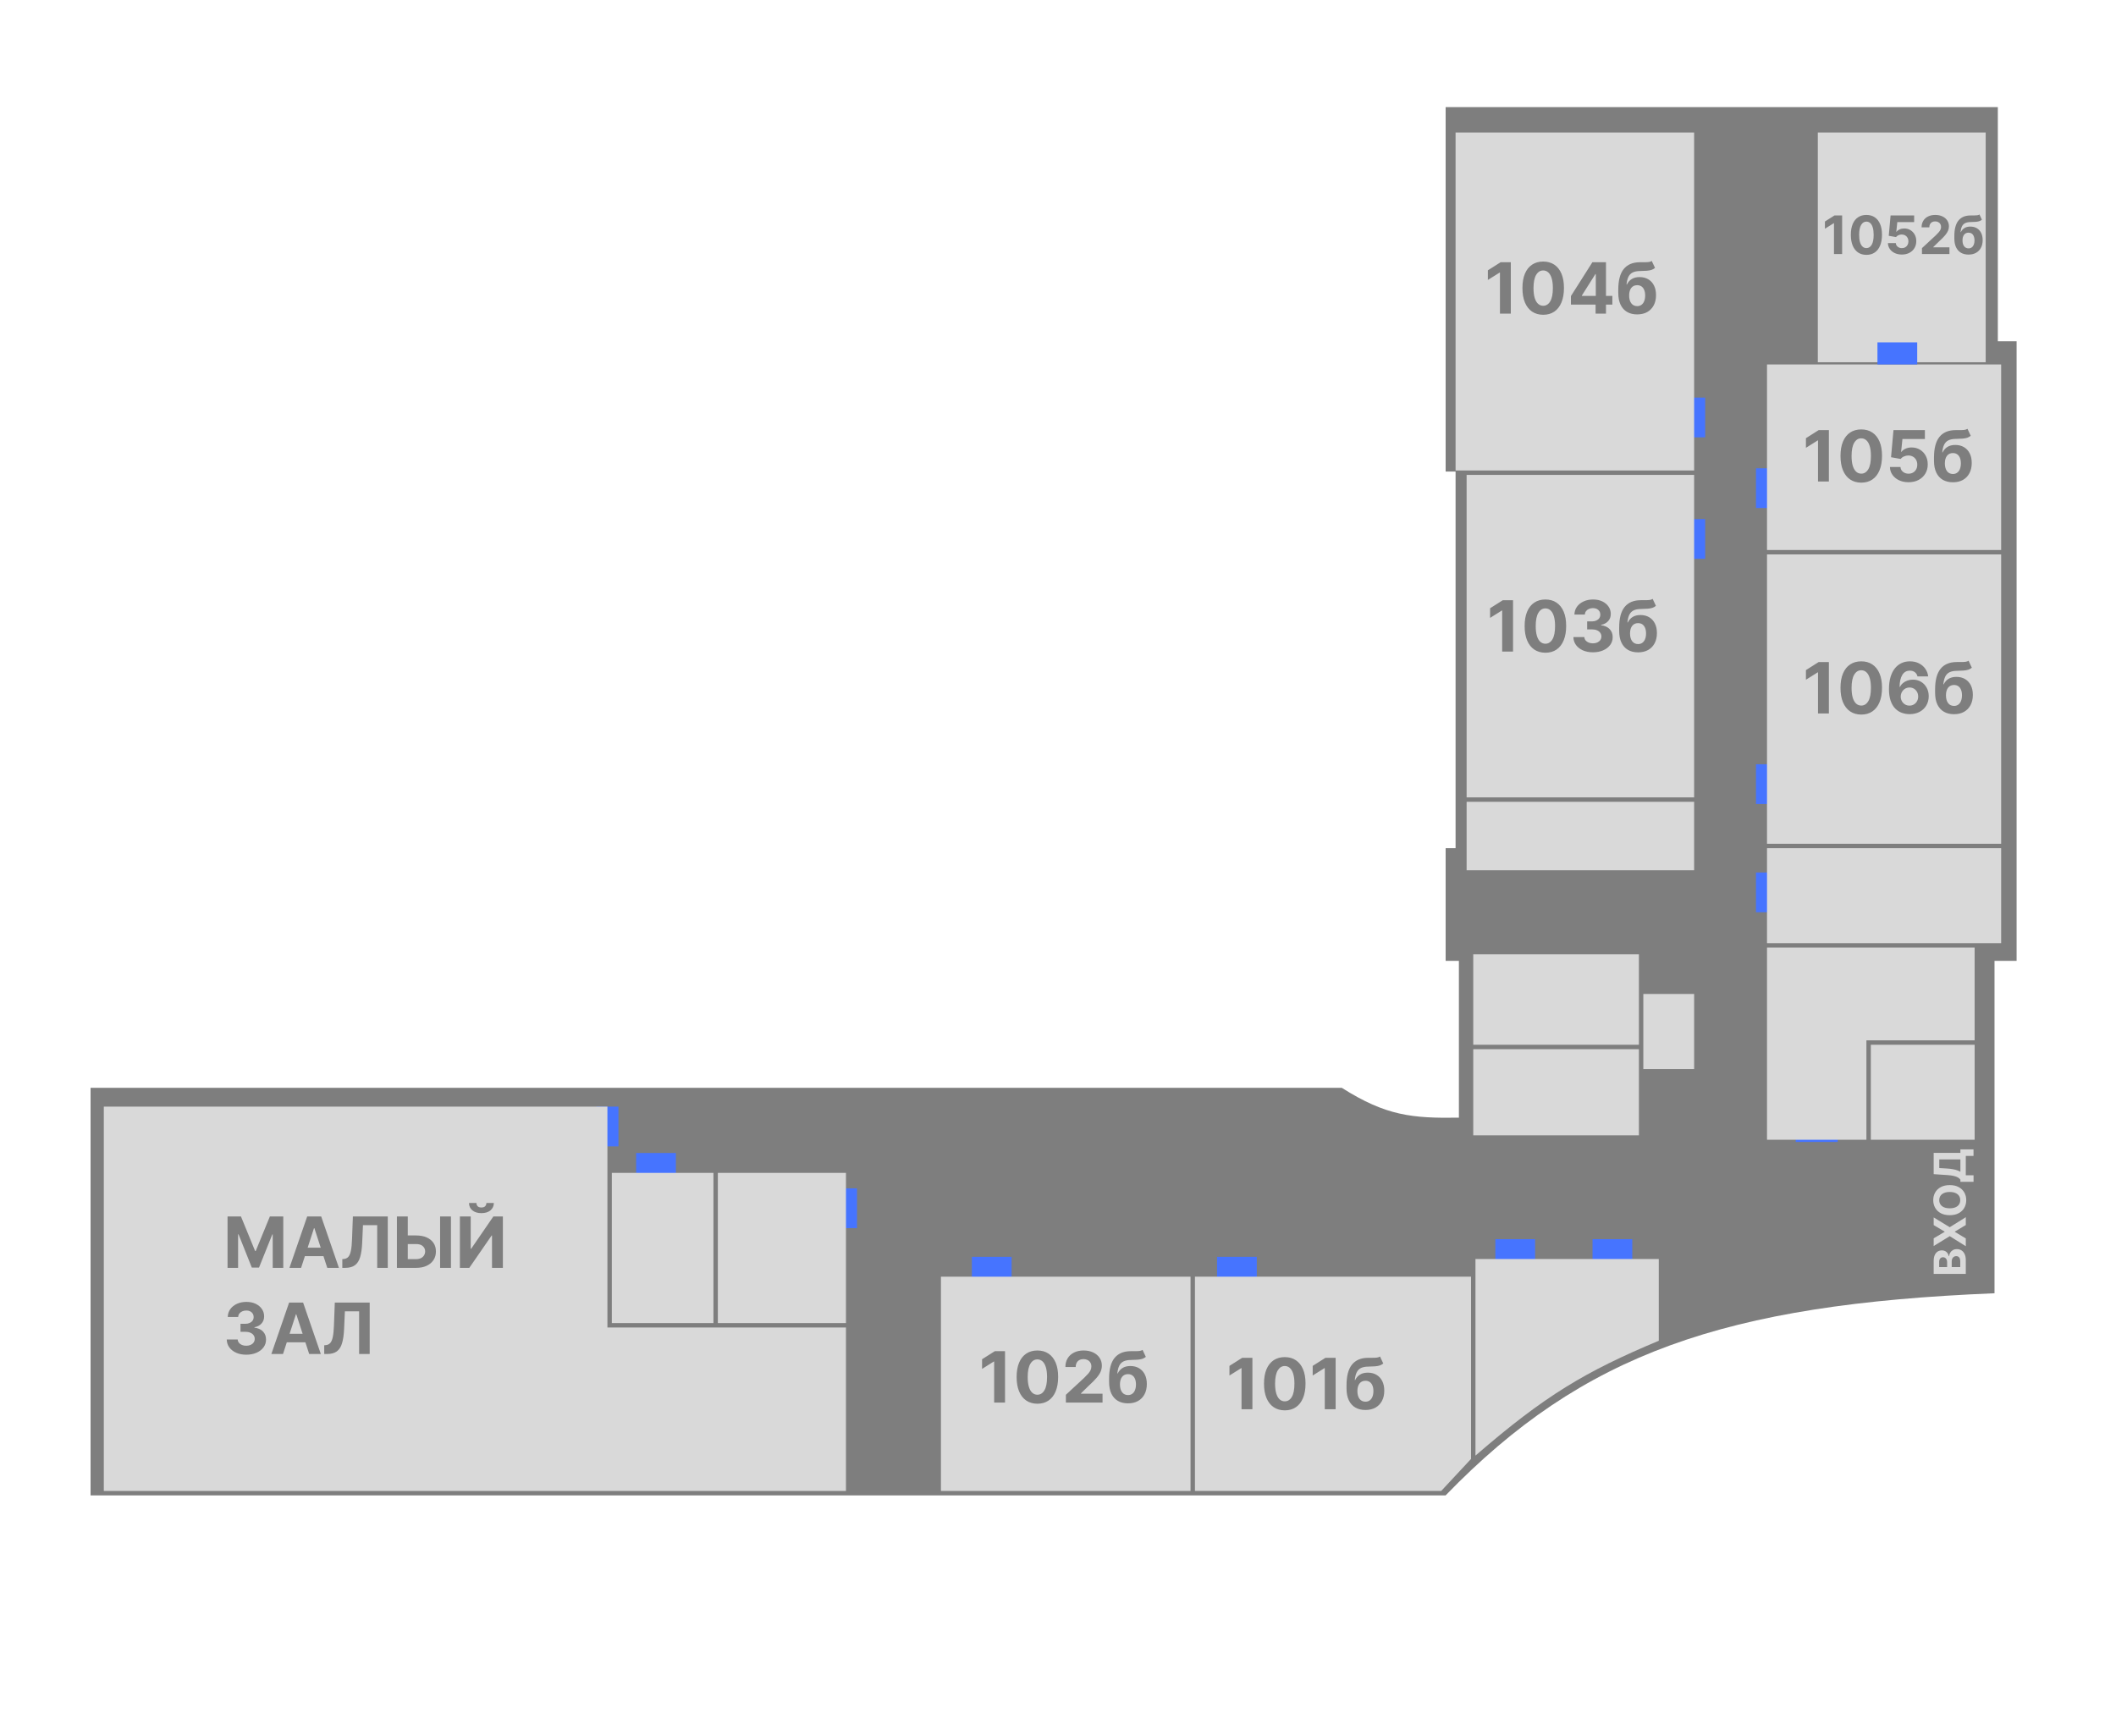 <svg width="958" height="786" viewBox="0 0 958 786" fill="none" xmlns="http://www.w3.org/2000/svg">
<rect width="958" height="786" fill="#1E1E1E"/>
<g id="Frame 1">
<rect width="958" height="786" fill="white"/>
<path id="Rectangle 29" d="M41 492.5H607.5C627.493 505.161 639.269 506.325 660.5 506V435H654.5V384H659V213.5H654.5V48.5H904.5V154.5H913V435H903V585.5C780.663 590.516 716.741 612.793 654.5 677H41V492.5Z" fill="#7E7E7E"/>
<g id="Group 1" filter="url(#filter0_f_8_33)">
<line id="Line 1" x1="275" y1="519" x2="275" y2="501" stroke="#4674FF" stroke-width="10"/>
<line id="Line 2" x1="288" y1="527" x2="306" y2="527" stroke="#4674FF" stroke-width="10"/>
<line id="Line 3" x1="383" y1="556" x2="383" y2="538" stroke="#4674FF" stroke-width="10"/>
<line id="Line 4" x1="440" y1="574" x2="458" y2="574" stroke="#4674FF" stroke-width="10"/>
<line id="Line 5" x1="551" y1="574" x2="569" y2="574" stroke="#4674FF" stroke-width="10"/>
<line id="Line 6" x1="677" y1="566" x2="695" y2="566" stroke="#4674FF" stroke-width="10"/>
<line id="Line 7" x1="721" y1="566" x2="739" y2="566" stroke="#4674FF" stroke-width="10"/>
<line id="Line 8" x1="813" y1="512" x2="832" y2="512" stroke="#4674FF" stroke-width="10"/>
<line id="Line 9" x1="800" y1="413" x2="800" y2="395" stroke="#4674FF" stroke-width="10"/>
<line id="Line 10" x1="800" y1="364" x2="800" y2="346" stroke="#4674FF" stroke-width="10"/>
<line id="Line 11" x1="767" y1="253" x2="767" y2="235" stroke="#4674FF" stroke-width="10"/>
<line id="Line 12" x1="800" y1="230" x2="800" y2="212" stroke="#4674FF" stroke-width="10"/>
<line id="Line 13" x1="767" y1="198" x2="767" y2="180" stroke="#4674FF" stroke-width="10"/>
</g>
<g id="small hall" filter="url(#filter1_d_8_33)">
<path d="M47 497H275V597H383V671H275H47V497Z" fill="#D9D9D9"/>
</g>
<g id="mens locker room b" filter="url(#filter2_d_8_33)">
<rect x="277" y="527" width="46" height="68" fill="#D9D9D9"/>
</g>
<g id="womens lokcer room b" filter="url(#filter3_d_8_33)">
<rect x="325" y="527" width="58" height="68" fill="#D9D9D9"/>
</g>
<g id="102b" filter="url(#filter4_d_8_33)">
<rect x="426" y="574" width="113" height="97" fill="#D9D9D9"/>
</g>
<g id="101b" filter="url(#filter5_d_8_33)">
<path d="M541 574H666V656.5L652.5 671H541V574Z" fill="#D9D9D9"/>
</g>
<g id="checkroom" filter="url(#filter6_d_8_33)">
<path d="M668 566H751V603C717.672 616.968 699.474 627.771 668 655V566Z" fill="#D9D9D9"/>
</g>
<g id="Rectangle 17" filter="url(#filter7_d_8_33)">
<rect x="847" y="469" width="47" height="43" fill="#D9D9D9"/>
</g>
<g id="checkroom_2" filter="url(#filter8_d_8_33)">
<path d="M800 425H894V467H845V512H800V425Z" fill="#D9D9D9"/>
</g>
<g id="wc-6b" filter="url(#filter9_d_8_33)">
<rect x="667" y="428" width="75" height="41" fill="#D9D9D9"/>
</g>
<g id="wc-7b" filter="url(#filter10_d_8_33)">
<rect x="667" y="471" width="75" height="39" fill="#D9D9D9"/>
</g>
<g id="Rectangle 21" filter="url(#filter11_d_8_33)">
<rect x="744" y="446" width="23" height="34" fill="#D9D9D9"/>
</g>
<g id="checkroom_3" filter="url(#filter12_d_8_33)">
<rect x="800" y="380" width="106" height="43" fill="#D9D9D9"/>
</g>
<g id="106b" filter="url(#filter13_d_8_33)">
<rect x="800" y="247" width="106" height="131" fill="#D9D9D9"/>
</g>
<g id="105b" filter="url(#filter14_d_8_33)">
<rect x="800" y="161" width="106" height="84" fill="#D9D9D9"/>
</g>
<g id="1052b" filter="url(#filter15_d_8_33)">
<rect x="823" y="56" width="76" height="104" fill="#D9D9D9"/>
</g>
<g id="104b" filter="url(#filter16_d_8_33)">
<rect x="659" y="56" width="108" height="153" fill="#D9D9D9"/>
</g>
<g id="103b" filter="url(#filter17_d_8_33)">
<rect x="664" y="211" width="103" height="146" fill="#D9D9D9"/>
</g>
<g id="security room" filter="url(#filter18_d_8_33)">
<rect x="664" y="359" width="103" height="31" fill="#D9D9D9"/>
</g>
<path id="&#208;&#146;&#208;&#165;&#208;&#158;&#208;&#148;" d="M890 576.736H875.455V570.912C875.455 569.842 875.613 568.949 875.93 568.234C876.248 567.519 876.688 566.982 877.251 566.622C877.81 566.262 878.454 566.082 879.183 566.082C879.751 566.082 880.251 566.196 880.682 566.423C881.108 566.651 881.458 566.963 881.733 567.361C882.003 567.754 882.195 568.204 882.308 568.71H882.45C882.474 568.156 882.63 567.638 882.919 567.155C883.208 566.667 883.613 566.272 884.134 565.969C884.65 565.666 885.265 565.514 885.98 565.514C886.752 565.514 887.441 565.706 888.047 566.089C888.648 566.468 889.124 567.029 889.474 567.773C889.825 568.516 890 569.432 890 570.521V576.736ZM887.486 573.661V571.153C887.486 570.296 887.322 569.671 886.996 569.278C886.664 568.885 886.224 568.689 885.675 568.689C885.272 568.689 884.917 568.786 884.609 568.98C884.302 569.174 884.06 569.451 883.885 569.811C883.71 570.166 883.622 570.59 883.622 571.082V573.661H887.486ZM881.541 573.661V571.381C881.541 570.959 881.468 570.585 881.321 570.259C881.17 569.927 880.956 569.667 880.682 569.477C880.407 569.283 880.078 569.186 879.695 569.186C879.169 569.186 878.745 569.373 878.423 569.747C878.101 570.116 877.94 570.642 877.94 571.324V573.661H881.541ZM875.455 560.63L880.412 557.696V557.583L875.455 554.635V551.162L882.727 555.601L890 551.063V554.6L885.036 557.583V557.696L890 560.679V564.202L882.727 559.65L875.455 564.117V560.63ZM882.727 536.533C884.313 536.533 885.663 536.834 886.776 537.435C887.888 538.032 888.738 538.846 889.325 539.879C889.908 540.906 890.199 542.061 890.199 543.344C890.199 544.637 889.905 545.797 889.318 546.825C888.731 547.852 887.881 548.664 886.768 549.261C885.656 549.857 884.309 550.156 882.727 550.156C881.141 550.156 879.792 549.857 878.679 549.261C877.566 548.664 876.719 547.852 876.136 546.825C875.549 545.797 875.256 544.637 875.256 543.344C875.256 542.061 875.549 540.906 876.136 539.879C876.719 538.846 877.566 538.032 878.679 537.435C879.792 536.834 881.141 536.533 882.727 536.533ZM882.727 539.651C881.7 539.651 880.833 539.805 880.128 540.113C879.422 540.416 878.887 540.844 878.523 541.398C878.158 541.952 877.976 542.601 877.976 543.344C877.976 544.088 878.158 544.737 878.523 545.29C878.887 545.844 879.422 546.275 880.128 546.583C880.833 546.886 881.7 547.038 882.727 547.038C883.755 547.038 884.621 546.886 885.327 546.583C886.032 546.275 886.567 545.844 886.932 545.29C887.296 544.737 887.479 544.088 887.479 543.344C887.479 542.601 887.296 541.952 886.932 541.398C886.567 540.844 886.032 540.416 885.327 540.113C884.621 539.805 883.755 539.651 882.727 539.651ZM893.509 535.044H887.55V534.056C887.308 533.72 886.967 533.413 886.527 533.133C886.082 532.854 885.469 532.615 884.688 532.416C883.902 532.217 882.874 532.075 881.605 531.99L875.455 531.578V521.954H887.55V520.363H893.494V523.318H890V532.089H893.509V535.044ZM887.55 530.505V524.909H877.99V528.808L881.605 529.035C882.566 529.097 883.419 529.199 884.162 529.341C884.905 529.478 885.556 529.646 886.115 529.845C886.669 530.039 887.147 530.259 887.55 530.505Z" fill="#D9D9D9"/>
<path id="&#208;&#156;&#208;&#144;&#208;&#155;&#208;&#171;&#208;&#153; &#208;&#151;&#208;&#144;&#208;&#155;" d="M103.023 550.727H109.091L115.5 566.364H115.773L122.182 550.727H128.25V574H123.477V558.852H123.284L117.261 573.886H114.011L107.989 558.795H107.795V574H103.023V550.727ZM136.315 574H131.043L139.077 550.727H145.418L153.44 574H148.168L142.338 556.045H142.156L136.315 574ZM135.986 564.852H148.44V568.693H135.986V564.852ZM154.98 574V570.045L155.639 569.989C156.488 569.92 157.173 569.598 157.696 569.023C158.219 568.439 158.609 567.511 158.866 566.239C159.132 564.958 159.302 563.239 159.378 561.08L159.764 550.727H175.56V574H170.776V554.67H164.332L163.969 562.773C163.848 565.379 163.537 567.508 163.037 569.159C162.545 570.811 161.757 572.03 160.673 572.818C159.598 573.606 158.124 574 156.253 574H154.98ZM182.855 559.33H188.401C190.249 559.33 191.84 559.629 193.173 560.227C194.514 560.818 195.548 561.655 196.276 562.739C197.003 563.822 197.363 565.098 197.355 566.568C197.363 568.03 197.003 569.322 196.276 570.443C195.548 571.557 194.514 572.428 193.173 573.057C191.84 573.686 190.249 574 188.401 574H179.707V550.727H184.616V570.045H188.401C189.287 570.045 190.033 569.886 190.639 569.568C191.245 569.242 191.704 568.814 192.014 568.284C192.332 567.746 192.488 567.159 192.48 566.523C192.488 565.598 192.139 564.818 191.435 564.182C190.738 563.538 189.726 563.216 188.401 563.216H182.855V559.33ZM204.162 550.727V574H199.253V550.727H204.162ZM208.21 550.727H213.119V565.364H213.312L223.369 550.727H227.676V574H222.756V559.352H222.585L212.472 574H208.21V550.727ZM220.21 544.636H223.585C223.578 546.015 223.066 547.125 222.051 547.966C221.044 548.807 219.68 549.227 217.96 549.227C216.233 549.227 214.866 548.807 213.858 547.966C212.85 547.125 212.347 546.015 212.347 544.636H215.699C215.691 545.159 215.858 545.629 216.199 546.045C216.547 546.462 217.134 546.67 217.96 546.67C218.763 546.67 219.339 546.466 219.688 546.057C220.036 545.648 220.21 545.174 220.21 544.636ZM111.489 613.318C109.792 613.318 108.28 613.027 106.955 612.443C105.636 611.852 104.595 611.042 103.83 610.011C103.072 608.973 102.682 607.777 102.659 606.42H107.614C107.644 606.989 107.83 607.489 108.17 607.92C108.519 608.345 108.981 608.674 109.557 608.909C110.133 609.144 110.78 609.261 111.5 609.261C112.25 609.261 112.913 609.129 113.489 608.864C114.064 608.598 114.515 608.231 114.841 607.761C115.167 607.292 115.33 606.75 115.33 606.136C115.33 605.515 115.155 604.966 114.807 604.489C114.466 604.004 113.973 603.625 113.33 603.352C112.693 603.08 111.936 602.943 111.057 602.943H108.886V599.33H111.057C111.799 599.33 112.455 599.201 113.023 598.943C113.598 598.686 114.045 598.33 114.364 597.875C114.682 597.413 114.841 596.875 114.841 596.261C114.841 595.678 114.701 595.167 114.42 594.727C114.148 594.28 113.761 593.932 113.261 593.682C112.769 593.432 112.193 593.307 111.534 593.307C110.867 593.307 110.258 593.428 109.705 593.67C109.152 593.905 108.708 594.242 108.375 594.682C108.042 595.121 107.864 595.636 107.841 596.227H103.125C103.148 594.886 103.53 593.705 104.273 592.682C105.015 591.659 106.015 590.86 107.273 590.284C108.538 589.701 109.966 589.409 111.557 589.409C113.163 589.409 114.568 589.701 115.773 590.284C116.977 590.867 117.913 591.655 118.58 592.648C119.254 593.633 119.587 594.739 119.58 595.966C119.587 597.269 119.182 598.356 118.364 599.227C117.553 600.098 116.496 600.652 115.193 600.886V601.068C116.905 601.288 118.208 601.883 119.102 602.852C120.004 603.814 120.451 605.019 120.443 606.466C120.451 607.792 120.068 608.97 119.295 610C118.53 611.03 117.473 611.841 116.125 612.432C114.777 613.023 113.231 613.318 111.489 613.318ZM128.128 613H122.855L130.889 589.727H137.23L145.253 613H139.98L134.151 595.045H133.969L128.128 613ZM127.798 603.852H140.253V607.693H127.798V603.852ZM146.793 613V609.045L147.452 608.989C148.3 608.92 148.986 608.598 149.509 608.023C150.031 607.439 150.421 606.511 150.679 605.239C150.944 603.958 151.115 602.239 151.19 600.08L151.577 589.727H167.372V613H162.588V593.67H156.145L155.781 601.773C155.66 604.379 155.349 606.508 154.849 608.159C154.357 609.811 153.569 611.03 152.486 611.818C151.41 612.606 149.937 613 148.065 613H146.793Z" fill="#7E7E7E"/>
<path id="102&#208;&#177;" d="M455.011 611.727V635H450.091V616.398H449.955L444.625 619.739V615.375L450.386 611.727H455.011ZM469.668 635.511C467.713 635.504 466.031 635.023 464.622 634.068C463.221 633.114 462.141 631.731 461.384 629.92C460.634 628.11 460.262 625.932 460.27 623.386C460.27 620.848 460.645 618.686 461.395 616.898C462.152 615.11 463.232 613.75 464.634 612.818C466.043 611.879 467.721 611.409 469.668 611.409C471.615 611.409 473.289 611.879 474.69 612.818C476.099 613.758 477.183 615.121 477.94 616.909C478.698 618.689 479.073 620.848 479.065 623.386C479.065 625.939 478.687 628.121 477.929 629.932C477.179 631.742 476.103 633.125 474.702 634.08C473.3 635.034 471.622 635.511 469.668 635.511ZM469.668 631.432C471.001 631.432 472.065 630.761 472.861 629.42C473.656 628.08 474.05 626.068 474.043 623.386C474.043 621.621 473.861 620.152 473.497 618.977C473.141 617.803 472.634 616.92 471.974 616.33C471.323 615.739 470.554 615.443 469.668 615.443C468.342 615.443 467.281 616.106 466.486 617.432C465.69 618.758 465.289 620.742 465.281 623.386C465.281 625.174 465.459 626.667 465.815 627.864C466.179 629.053 466.69 629.947 467.349 630.545C468.009 631.136 468.781 631.432 469.668 631.432ZM482.574 635V631.455L490.858 623.784C491.563 623.102 492.153 622.489 492.631 621.943C493.116 621.398 493.483 620.864 493.733 620.341C493.983 619.811 494.108 619.239 494.108 618.625C494.108 617.943 493.953 617.356 493.642 616.864C493.331 616.364 492.907 615.981 492.369 615.716C491.831 615.443 491.222 615.307 490.54 615.307C489.828 615.307 489.206 615.451 488.676 615.739C488.146 616.027 487.737 616.439 487.449 616.977C487.161 617.515 487.017 618.155 487.017 618.898H482.347C482.347 617.375 482.691 616.053 483.381 614.932C484.07 613.811 485.036 612.943 486.278 612.33C487.521 611.716 488.953 611.409 490.574 611.409C492.241 611.409 493.691 611.705 494.926 612.295C496.169 612.879 497.134 613.689 497.824 614.727C498.513 615.765 498.858 616.955 498.858 618.295C498.858 619.174 498.684 620.042 498.335 620.898C497.994 621.754 497.384 622.705 496.506 623.75C495.627 624.788 494.388 626.034 492.79 627.489L489.392 630.818V630.977H499.165V635H482.574ZM517.287 611.136L518.764 614.295C518.272 614.705 517.726 615.008 517.128 615.205C516.529 615.394 515.813 615.519 514.98 615.58C514.154 615.64 513.147 615.682 511.957 615.705C510.609 615.72 509.51 615.936 508.662 616.352C507.813 616.769 507.17 617.424 506.73 618.318C506.291 619.205 506.003 620.364 505.866 621.795H506.037C506.56 620.727 507.295 619.902 508.241 619.318C509.196 618.735 510.374 618.443 511.776 618.443C513.26 618.443 514.56 618.769 515.673 619.42C516.795 620.072 517.666 621.008 518.287 622.227C518.908 623.447 519.219 624.909 519.219 626.614C519.219 628.386 518.87 629.928 518.173 631.239C517.484 632.542 516.503 633.553 515.23 634.273C513.957 634.985 512.442 635.341 510.685 635.341C508.92 635.341 507.397 634.97 506.116 634.227C504.844 633.485 503.859 632.39 503.162 630.943C502.473 629.496 502.128 627.716 502.128 625.602V624.17C502.128 619.966 502.946 616.848 504.582 614.818C506.219 612.788 508.624 611.758 511.798 611.727C512.662 611.712 513.442 611.708 514.139 611.716C514.836 611.723 515.446 611.689 515.969 611.614C516.499 611.538 516.938 611.379 517.287 611.136ZM510.707 631.591C511.45 631.591 512.086 631.398 512.616 631.011C513.154 630.625 513.567 630.072 513.855 629.352C514.151 628.633 514.298 627.773 514.298 626.773C514.298 625.78 514.151 624.939 513.855 624.25C513.567 623.553 513.154 623.023 512.616 622.659C512.079 622.295 511.435 622.114 510.685 622.114C510.124 622.114 509.62 622.216 509.173 622.42C508.726 622.625 508.344 622.928 508.026 623.33C507.715 623.723 507.473 624.212 507.298 624.795C507.132 625.371 507.048 626.03 507.048 626.773C507.048 628.265 507.37 629.443 508.014 630.307C508.666 631.163 509.563 631.591 510.707 631.591Z" fill="#7E7E7E"/>
<path id="101&#208;&#177;" d="M567.011 614.727V638H562.091V619.398H561.955L556.625 622.739V618.375L562.386 614.727H567.011ZM581.668 638.511C579.713 638.504 578.031 638.023 576.622 637.068C575.221 636.114 574.141 634.731 573.384 632.92C572.634 631.11 572.262 628.932 572.27 626.386C572.27 623.848 572.645 621.686 573.395 619.898C574.152 618.11 575.232 616.75 576.634 615.818C578.043 614.879 579.721 614.409 581.668 614.409C583.615 614.409 585.289 614.879 586.69 615.818C588.099 616.758 589.183 618.121 589.94 619.909C590.698 621.689 591.073 623.848 591.065 626.386C591.065 628.939 590.687 631.121 589.929 632.932C589.179 634.742 588.103 636.125 586.702 637.08C585.3 638.034 583.622 638.511 581.668 638.511ZM581.668 634.432C583.001 634.432 584.065 633.761 584.861 632.42C585.656 631.08 586.05 629.068 586.043 626.386C586.043 624.621 585.861 623.152 585.497 621.977C585.141 620.803 584.634 619.92 583.974 619.33C583.323 618.739 582.554 618.443 581.668 618.443C580.342 618.443 579.281 619.106 578.486 620.432C577.69 621.758 577.289 623.742 577.281 626.386C577.281 628.174 577.459 629.667 577.815 630.864C578.179 632.053 578.69 632.947 579.349 633.545C580.009 634.136 580.781 634.432 581.668 634.432ZM604.699 614.727V638H599.778V619.398H599.642L594.312 622.739V618.375L600.074 614.727H604.699ZM624.787 614.136L626.264 617.295C625.772 617.705 625.226 618.008 624.628 618.205C624.029 618.394 623.313 618.519 622.48 618.58C621.654 618.64 620.647 618.682 619.457 618.705C618.109 618.72 617.01 618.936 616.162 619.352C615.313 619.769 614.67 620.424 614.23 621.318C613.791 622.205 613.503 623.364 613.366 624.795H613.537C614.06 623.727 614.795 622.902 615.741 622.318C616.696 621.735 617.874 621.443 619.276 621.443C620.76 621.443 622.06 621.769 623.173 622.42C624.295 623.072 625.166 624.008 625.787 625.227C626.408 626.447 626.719 627.909 626.719 629.614C626.719 631.386 626.37 632.928 625.673 634.239C624.984 635.542 624.003 636.553 622.73 637.273C621.457 637.985 619.942 638.341 618.185 638.341C616.42 638.341 614.897 637.97 613.616 637.227C612.344 636.485 611.359 635.39 610.662 633.943C609.973 632.496 609.628 630.716 609.628 628.602V627.17C609.628 622.966 610.446 619.848 612.082 617.818C613.719 615.788 616.124 614.758 619.298 614.727C620.162 614.712 620.942 614.708 621.639 614.716C622.336 614.723 622.946 614.689 623.469 614.614C623.999 614.538 624.438 614.379 624.787 614.136ZM618.207 634.591C618.95 634.591 619.586 634.398 620.116 634.011C620.654 633.625 621.067 633.072 621.355 632.352C621.651 631.633 621.798 630.773 621.798 629.773C621.798 628.78 621.651 627.939 621.355 627.25C621.067 626.553 620.654 626.023 620.116 625.659C619.579 625.295 618.935 625.114 618.185 625.114C617.624 625.114 617.12 625.216 616.673 625.42C616.226 625.625 615.844 625.928 615.526 626.33C615.215 626.723 614.973 627.212 614.798 627.795C614.632 628.371 614.548 629.03 614.548 629.773C614.548 631.265 614.87 632.443 615.514 633.307C616.166 634.163 617.063 634.591 618.207 634.591Z" fill="#7E7E7E"/>
<path id="106&#208;&#177;" d="M828.011 299.727V323H823.091V304.398H822.955L817.625 307.739V303.375L823.386 299.727H828.011ZM842.668 323.511C840.713 323.504 839.031 323.023 837.622 322.068C836.221 321.114 835.141 319.731 834.384 317.92C833.634 316.11 833.262 313.932 833.27 311.386C833.27 308.848 833.645 306.686 834.395 304.898C835.152 303.11 836.232 301.75 837.634 300.818C839.043 299.879 840.721 299.409 842.668 299.409C844.615 299.409 846.289 299.879 847.69 300.818C849.099 301.758 850.183 303.121 850.94 304.909C851.698 306.689 852.073 308.848 852.065 311.386C852.065 313.939 851.687 316.121 850.929 317.932C850.179 319.742 849.103 321.125 847.702 322.08C846.3 323.034 844.622 323.511 842.668 323.511ZM842.668 319.432C844.001 319.432 845.065 318.761 845.861 317.42C846.656 316.08 847.05 314.068 847.043 311.386C847.043 309.621 846.861 308.152 846.497 306.977C846.141 305.803 845.634 304.92 844.974 304.33C844.323 303.739 843.554 303.443 842.668 303.443C841.342 303.443 840.281 304.106 839.486 305.432C838.69 306.758 838.289 308.742 838.281 311.386C838.281 313.174 838.459 314.667 838.815 315.864C839.179 317.053 839.69 317.947 840.349 318.545C841.009 319.136 841.781 319.432 842.668 319.432ZM864.506 323.318C863.309 323.311 862.153 323.11 861.04 322.716C859.934 322.322 858.941 321.682 858.062 320.795C857.184 319.909 856.487 318.735 855.972 317.273C855.464 315.811 855.21 314.015 855.21 311.886C855.218 309.932 855.441 308.186 855.881 306.648C856.328 305.102 856.964 303.792 857.79 302.716C858.623 301.64 859.619 300.822 860.778 300.261C861.938 299.693 863.237 299.409 864.676 299.409C866.229 299.409 867.6 299.712 868.79 300.318C869.979 300.917 870.934 301.731 871.653 302.761C872.381 303.792 872.82 304.947 872.972 306.227H868.119C867.93 305.417 867.532 304.78 866.926 304.318C866.32 303.856 865.57 303.625 864.676 303.625C863.161 303.625 862.009 304.284 861.222 305.602C860.441 306.92 860.044 308.712 860.028 310.977H860.188C860.536 310.288 861.006 309.701 861.597 309.216C862.195 308.723 862.873 308.348 863.631 308.091C864.396 307.826 865.203 307.693 866.051 307.693C867.43 307.693 868.657 308.019 869.733 308.67C870.809 309.314 871.657 310.201 872.278 311.33C872.9 312.458 873.21 313.75 873.21 315.205C873.21 316.78 872.843 318.182 872.108 319.409C871.381 320.636 870.362 321.598 869.051 322.295C867.748 322.985 866.233 323.326 864.506 323.318ZM864.483 319.455C865.241 319.455 865.919 319.273 866.517 318.909C867.116 318.545 867.585 318.053 867.926 317.432C868.267 316.811 868.438 316.114 868.438 315.341C868.438 314.568 868.267 313.875 867.926 313.261C867.593 312.648 867.131 312.159 866.54 311.795C865.949 311.432 865.275 311.25 864.517 311.25C863.949 311.25 863.422 311.356 862.938 311.568C862.46 311.78 862.04 312.076 861.676 312.455C861.32 312.833 861.04 313.273 860.835 313.773C860.631 314.265 860.528 314.792 860.528 315.352C860.528 316.102 860.699 316.788 861.04 317.409C861.388 318.03 861.858 318.527 862.449 318.898C863.047 319.269 863.725 319.455 864.483 319.455ZM891.256 299.136L892.733 302.295C892.241 302.705 891.695 303.008 891.097 303.205C890.498 303.394 889.782 303.519 888.949 303.58C888.123 303.64 887.116 303.682 885.926 303.705C884.578 303.72 883.479 303.936 882.631 304.352C881.782 304.769 881.138 305.424 880.699 306.318C880.259 307.205 879.972 308.364 879.835 309.795H880.006C880.528 308.727 881.263 307.902 882.21 307.318C883.165 306.735 884.343 306.443 885.744 306.443C887.229 306.443 888.528 306.769 889.642 307.42C890.763 308.072 891.634 309.008 892.256 310.227C892.877 311.447 893.188 312.909 893.188 314.614C893.188 316.386 892.839 317.928 892.142 319.239C891.453 320.542 890.472 321.553 889.199 322.273C887.926 322.985 886.411 323.341 884.653 323.341C882.888 323.341 881.366 322.97 880.085 322.227C878.813 321.485 877.828 320.39 877.131 318.943C876.441 317.496 876.097 315.716 876.097 313.602V312.17C876.097 307.966 876.915 304.848 878.551 302.818C880.188 300.788 882.593 299.758 885.767 299.727C886.631 299.712 887.411 299.708 888.108 299.716C888.805 299.723 889.415 299.689 889.938 299.614C890.468 299.538 890.907 299.379 891.256 299.136ZM884.676 319.591C885.419 319.591 886.055 319.398 886.585 319.011C887.123 318.625 887.536 318.072 887.824 317.352C888.119 316.633 888.267 315.773 888.267 314.773C888.267 313.78 888.119 312.939 887.824 312.25C887.536 311.553 887.123 311.023 886.585 310.659C886.047 310.295 885.403 310.114 884.653 310.114C884.093 310.114 883.589 310.216 883.142 310.42C882.695 310.625 882.313 310.928 881.994 311.33C881.684 311.723 881.441 312.212 881.267 312.795C881.1 313.371 881.017 314.03 881.017 314.773C881.017 316.265 881.339 317.443 881.983 318.307C882.634 319.163 883.532 319.591 884.676 319.591Z" fill="#7E7E7E"/>
<path id="105&#208;&#177;" d="M828.011 194.727V218H823.091V199.398H822.955L817.625 202.739V198.375L823.386 194.727H828.011ZM842.668 218.511C840.713 218.504 839.031 218.023 837.622 217.068C836.221 216.114 835.141 214.731 834.384 212.92C833.634 211.11 833.262 208.932 833.27 206.386C833.27 203.848 833.645 201.686 834.395 199.898C835.152 198.11 836.232 196.75 837.634 195.818C839.043 194.879 840.721 194.409 842.668 194.409C844.615 194.409 846.289 194.879 847.69 195.818C849.099 196.758 850.183 198.121 850.94 199.909C851.698 201.689 852.073 203.848 852.065 206.386C852.065 208.939 851.687 211.121 850.929 212.932C850.179 214.742 849.103 216.125 847.702 217.08C846.3 218.034 844.622 218.511 842.668 218.511ZM842.668 214.432C844.001 214.432 845.065 213.761 845.861 212.42C846.656 211.08 847.05 209.068 847.043 206.386C847.043 204.621 846.861 203.152 846.497 201.977C846.141 200.803 845.634 199.92 844.974 199.33C844.323 198.739 843.554 198.443 842.668 198.443C841.342 198.443 840.281 199.106 839.486 200.432C838.69 201.758 838.289 203.742 838.281 206.386C838.281 208.174 838.459 209.667 838.815 210.864C839.179 212.053 839.69 212.947 840.349 213.545C841.009 214.136 841.781 214.432 842.668 214.432ZM864.074 218.318C862.468 218.318 861.036 218.023 859.778 217.432C858.528 216.841 857.536 216.027 856.801 214.989C856.066 213.951 855.684 212.761 855.653 211.42H860.426C860.479 212.322 860.858 213.053 861.562 213.614C862.267 214.174 863.104 214.455 864.074 214.455C864.847 214.455 865.528 214.284 866.119 213.943C866.718 213.595 867.184 213.114 867.517 212.5C867.858 211.879 868.028 211.167 868.028 210.364C868.028 209.545 867.854 208.826 867.506 208.205C867.165 207.583 866.691 207.098 866.085 206.75C865.479 206.402 864.786 206.223 864.006 206.216C863.324 206.216 862.661 206.356 862.017 206.636C861.381 206.917 860.884 207.299 860.528 207.784L856.153 207L857.256 194.727H871.483V198.75H861.312L860.71 204.58H860.847C861.256 204.004 861.873 203.527 862.699 203.148C863.525 202.769 864.449 202.58 865.472 202.58C866.873 202.58 868.123 202.909 869.222 203.568C870.32 204.227 871.188 205.133 871.824 206.284C872.46 207.428 872.775 208.746 872.767 210.239C872.775 211.807 872.411 213.201 871.676 214.42C870.949 215.633 869.93 216.587 868.619 217.284C867.316 217.973 865.801 218.318 864.074 218.318ZM890.756 194.136L892.233 197.295C891.741 197.705 891.195 198.008 890.597 198.205C889.998 198.394 889.282 198.519 888.449 198.58C887.623 198.64 886.616 198.682 885.426 198.705C884.078 198.72 882.979 198.936 882.131 199.352C881.282 199.769 880.638 200.424 880.199 201.318C879.759 202.205 879.472 203.364 879.335 204.795H879.506C880.028 203.727 880.763 202.902 881.71 202.318C882.665 201.735 883.843 201.443 885.244 201.443C886.729 201.443 888.028 201.769 889.142 202.42C890.263 203.072 891.134 204.008 891.756 205.227C892.377 206.447 892.688 207.909 892.688 209.614C892.688 211.386 892.339 212.928 891.642 214.239C890.953 215.542 889.972 216.553 888.699 217.273C887.426 217.985 885.911 218.341 884.153 218.341C882.388 218.341 880.866 217.97 879.585 217.227C878.313 216.485 877.328 215.39 876.631 213.943C875.941 212.496 875.597 210.716 875.597 208.602V207.17C875.597 202.966 876.415 199.848 878.051 197.818C879.688 195.788 882.093 194.758 885.267 194.727C886.131 194.712 886.911 194.708 887.608 194.716C888.305 194.723 888.915 194.689 889.438 194.614C889.968 194.538 890.407 194.379 890.756 194.136ZM884.176 214.591C884.919 214.591 885.555 214.398 886.085 214.011C886.623 213.625 887.036 213.072 887.324 212.352C887.619 211.633 887.767 210.773 887.767 209.773C887.767 208.78 887.619 207.939 887.324 207.25C887.036 206.553 886.623 206.023 886.085 205.659C885.547 205.295 884.903 205.114 884.153 205.114C883.593 205.114 883.089 205.216 882.642 205.42C882.195 205.625 881.813 205.928 881.494 206.33C881.184 206.723 880.941 207.212 880.767 207.795C880.6 208.371 880.517 209.03 880.517 209.773C880.517 211.265 880.839 212.443 881.483 213.307C882.134 214.163 883.032 214.591 884.176 214.591Z" fill="#7E7E7E"/>
<path id="1052&#208;&#177;" d="M834.009 97.546V115H830.318V101.048H830.216L826.219 103.554V100.281L830.54 97.546H834.009ZM845.001 115.384C843.535 115.378 842.273 115.017 841.217 114.301C840.165 113.585 839.356 112.548 838.788 111.19C838.225 109.832 837.947 108.199 837.952 106.29C837.952 104.386 838.234 102.764 838.796 101.423C839.364 100.082 840.174 99.062 841.225 98.364C842.282 97.659 843.54 97.307 845.001 97.307C846.461 97.307 847.717 97.659 848.768 98.364C849.825 99.068 850.637 100.091 851.205 101.432C851.773 102.767 852.055 104.386 852.049 106.29C852.049 108.205 851.765 109.841 851.197 111.199C850.634 112.557 849.827 113.594 848.776 114.31C847.725 115.026 846.467 115.384 845.001 115.384ZM845.001 112.324C846.001 112.324 846.799 111.821 847.396 110.815C847.992 109.81 848.288 108.301 848.282 106.29C848.282 104.966 848.146 103.864 847.873 102.983C847.606 102.102 847.225 101.44 846.731 100.997C846.242 100.554 845.665 100.332 845.001 100.332C844.006 100.332 843.211 100.83 842.614 101.824C842.018 102.818 841.717 104.307 841.711 106.29C841.711 107.631 841.844 108.75 842.112 109.648C842.384 110.54 842.768 111.21 843.262 111.659C843.756 112.102 844.336 112.324 845.001 112.324ZM861.055 115.239C859.851 115.239 858.777 115.017 857.834 114.574C856.896 114.131 856.152 113.52 855.601 112.741C855.05 111.963 854.763 111.071 854.74 110.065H858.32C858.359 110.741 858.643 111.29 859.172 111.71C859.7 112.131 860.328 112.341 861.055 112.341C861.635 112.341 862.146 112.213 862.589 111.957C863.038 111.696 863.388 111.335 863.638 110.875C863.893 110.409 864.021 109.875 864.021 109.273C864.021 108.659 863.891 108.119 863.629 107.653C863.374 107.187 863.018 106.824 862.564 106.562C862.109 106.301 861.589 106.168 861.004 106.162C860.493 106.162 859.996 106.267 859.513 106.477C859.036 106.687 858.663 106.974 858.396 107.338L855.115 106.75L855.942 97.546H866.612V100.562H858.984L858.533 104.935H858.635C858.942 104.503 859.405 104.145 860.024 103.861C860.643 103.577 861.337 103.435 862.104 103.435C863.155 103.435 864.092 103.682 864.916 104.176C865.74 104.67 866.391 105.349 866.868 106.213C867.345 107.071 867.581 108.06 867.575 109.179C867.581 110.355 867.308 111.401 866.757 112.315C866.212 113.224 865.447 113.94 864.464 114.463C863.487 114.98 862.351 115.239 861.055 115.239ZM870.149 115V112.341L876.362 106.588C876.891 106.077 877.334 105.616 877.692 105.207C878.055 104.798 878.331 104.398 878.518 104.006C878.706 103.608 878.8 103.179 878.8 102.719C878.8 102.207 878.683 101.767 878.45 101.398C878.217 101.023 877.899 100.736 877.496 100.537C877.092 100.332 876.635 100.23 876.124 100.23C875.589 100.23 875.124 100.338 874.726 100.554C874.328 100.77 874.021 101.08 873.805 101.483C873.589 101.886 873.482 102.366 873.482 102.923H869.979C869.979 101.781 870.237 100.79 870.754 99.949C871.271 99.108 871.996 98.457 872.928 97.997C873.859 97.537 874.933 97.307 876.149 97.307C877.399 97.307 878.487 97.528 879.413 97.972C880.345 98.409 881.07 99.017 881.587 99.796C882.104 100.574 882.362 101.466 882.362 102.472C882.362 103.131 882.232 103.781 881.97 104.423C881.714 105.065 881.257 105.778 880.598 106.562C879.939 107.341 879.01 108.276 877.811 109.366L875.263 111.864V111.983H882.592V115H870.149ZM896.184 97.102L897.292 99.472C896.923 99.778 896.513 100.006 896.065 100.153C895.616 100.295 895.079 100.389 894.454 100.435C893.835 100.48 893.079 100.511 892.187 100.528C891.175 100.54 890.352 100.702 889.715 101.014C889.079 101.327 888.596 101.818 888.266 102.489C887.937 103.153 887.721 104.023 887.619 105.097H887.746C888.138 104.295 888.69 103.676 889.4 103.239C890.116 102.801 890.999 102.582 892.05 102.582C893.164 102.582 894.138 102.827 894.974 103.315C895.815 103.804 896.468 104.506 896.934 105.42C897.4 106.335 897.633 107.432 897.633 108.71C897.633 110.04 897.371 111.196 896.849 112.179C896.332 113.156 895.596 113.915 894.641 114.455C893.687 114.989 892.55 115.256 891.232 115.256C889.908 115.256 888.766 114.977 887.806 114.42C886.852 113.864 886.113 113.043 885.59 111.957C885.073 110.872 884.815 109.537 884.815 107.952V106.878C884.815 103.724 885.428 101.386 886.656 99.864C887.883 98.341 889.687 97.568 892.067 97.546C892.715 97.534 893.3 97.531 893.823 97.537C894.346 97.543 894.803 97.517 895.195 97.46C895.593 97.403 895.923 97.284 896.184 97.102ZM891.249 112.443C891.806 112.443 892.283 112.298 892.681 112.009C893.085 111.719 893.394 111.304 893.61 110.764C893.832 110.224 893.942 109.58 893.942 108.83C893.942 108.085 893.832 107.455 893.61 106.938C893.394 106.415 893.085 106.017 892.681 105.744C892.278 105.472 891.795 105.335 891.232 105.335C890.812 105.335 890.434 105.412 890.099 105.565C889.763 105.719 889.477 105.946 889.238 106.247C889.005 106.543 888.823 106.909 888.692 107.347C888.567 107.778 888.505 108.273 888.505 108.83C888.505 109.949 888.746 110.832 889.229 111.48C889.718 112.122 890.391 112.443 891.249 112.443Z" fill="#7E7E7E"/>
<path id="104&#208;&#177;" d="M684.011 118.727V142H679.091V123.398H678.955L673.625 126.739V122.375L679.386 118.727H684.011ZM698.668 142.511C696.713 142.504 695.031 142.023 693.622 141.068C692.221 140.114 691.141 138.731 690.384 136.92C689.634 135.11 689.262 132.932 689.27 130.386C689.27 127.848 689.645 125.686 690.395 123.898C691.152 122.11 692.232 120.75 693.634 119.818C695.043 118.879 696.721 118.409 698.668 118.409C700.615 118.409 702.289 118.879 703.69 119.818C705.099 120.758 706.183 122.121 706.94 123.909C707.698 125.689 708.073 127.848 708.065 130.386C708.065 132.939 707.687 135.121 706.929 136.932C706.179 138.742 705.103 140.125 703.702 141.08C702.3 142.034 700.622 142.511 698.668 142.511ZM698.668 138.432C700.001 138.432 701.065 137.761 701.861 136.42C702.656 135.08 703.05 133.068 703.043 130.386C703.043 128.621 702.861 127.152 702.497 125.977C702.141 124.803 701.634 123.92 700.974 123.33C700.323 122.739 699.554 122.443 698.668 122.443C697.342 122.443 696.281 123.106 695.486 124.432C694.69 125.758 694.289 127.742 694.281 130.386C694.281 132.174 694.459 133.667 694.815 134.864C695.179 136.053 695.69 136.947 696.349 137.545C697.009 138.136 697.781 138.432 698.668 138.432ZM711.222 137.909V134.034L720.938 118.727H724.278V124.091H722.301L716.176 133.784V133.966H729.983V137.909H711.222ZM722.392 142V136.727L722.483 135.011V118.727H727.097V142H722.392ZM747.818 118.136L749.295 121.295C748.803 121.705 748.258 122.008 747.659 122.205C747.061 122.394 746.345 122.519 745.511 122.58C744.686 122.64 743.678 122.682 742.489 122.705C741.14 122.72 740.042 122.936 739.193 123.352C738.345 123.769 737.701 124.424 737.261 125.318C736.822 126.205 736.534 127.364 736.398 128.795H736.568C737.091 127.727 737.826 126.902 738.773 126.318C739.727 125.735 740.905 125.443 742.307 125.443C743.792 125.443 745.091 125.769 746.205 126.42C747.326 127.072 748.197 128.008 748.818 129.227C749.439 130.447 749.75 131.909 749.75 133.614C749.75 135.386 749.402 136.928 748.705 138.239C748.015 139.542 747.034 140.553 745.761 141.273C744.489 141.985 742.973 142.341 741.216 142.341C739.451 142.341 737.928 141.97 736.648 141.227C735.375 140.485 734.39 139.39 733.693 137.943C733.004 136.496 732.659 134.716 732.659 132.602V131.17C732.659 126.966 733.477 123.848 735.114 121.818C736.75 119.788 739.155 118.758 742.33 118.727C743.193 118.712 743.973 118.708 744.67 118.716C745.367 118.723 745.977 118.689 746.5 118.614C747.03 118.538 747.47 118.379 747.818 118.136ZM741.239 138.591C741.981 138.591 742.617 138.398 743.148 138.011C743.686 137.625 744.098 137.072 744.386 136.352C744.682 135.633 744.83 134.773 744.83 133.773C744.83 132.78 744.682 131.939 744.386 131.25C744.098 130.553 743.686 130.023 743.148 129.659C742.61 129.295 741.966 129.114 741.216 129.114C740.655 129.114 740.152 129.216 739.705 129.42C739.258 129.625 738.875 129.928 738.557 130.33C738.246 130.723 738.004 131.212 737.83 131.795C737.663 132.371 737.58 133.03 737.58 133.773C737.58 135.265 737.902 136.443 738.545 137.307C739.197 138.163 740.095 138.591 741.239 138.591Z" fill="#7E7E7E"/>
<path id="103&#208;&#177;" d="M685.011 271.727V295H680.091V276.398H679.955L674.625 279.739V275.375L680.386 271.727H685.011ZM699.668 295.511C697.713 295.504 696.031 295.023 694.622 294.068C693.221 293.114 692.141 291.731 691.384 289.92C690.634 288.11 690.262 285.932 690.27 283.386C690.27 280.848 690.645 278.686 691.395 276.898C692.152 275.11 693.232 273.75 694.634 272.818C696.043 271.879 697.721 271.409 699.668 271.409C701.615 271.409 703.289 271.879 704.69 272.818C706.099 273.758 707.183 275.121 707.94 276.909C708.698 278.689 709.073 280.848 709.065 283.386C709.065 285.939 708.687 288.121 707.929 289.932C707.179 291.742 706.103 293.125 704.702 294.08C703.3 295.034 701.622 295.511 699.668 295.511ZM699.668 291.432C701.001 291.432 702.065 290.761 702.861 289.42C703.656 288.08 704.05 286.068 704.043 283.386C704.043 281.621 703.861 280.152 703.497 278.977C703.141 277.803 702.634 276.92 701.974 276.33C701.323 275.739 700.554 275.443 699.668 275.443C698.342 275.443 697.281 276.106 696.486 277.432C695.69 278.758 695.289 280.742 695.281 283.386C695.281 285.174 695.459 286.667 695.815 287.864C696.179 289.053 696.69 289.947 697.349 290.545C698.009 291.136 698.781 291.432 699.668 291.432ZM721.176 295.318C719.479 295.318 717.968 295.027 716.642 294.443C715.324 293.852 714.282 293.042 713.517 292.011C712.759 290.973 712.369 289.777 712.347 288.42H717.301C717.331 288.989 717.517 289.489 717.858 289.92C718.206 290.345 718.669 290.674 719.244 290.909C719.82 291.144 720.468 291.261 721.188 291.261C721.938 291.261 722.6 291.129 723.176 290.864C723.752 290.598 724.203 290.231 724.528 289.761C724.854 289.292 725.017 288.75 725.017 288.136C725.017 287.515 724.843 286.966 724.494 286.489C724.153 286.004 723.661 285.625 723.017 285.352C722.381 285.08 721.623 284.943 720.744 284.943H718.574V281.33H720.744C721.487 281.33 722.142 281.201 722.71 280.943C723.286 280.686 723.733 280.33 724.051 279.875C724.369 279.413 724.528 278.875 724.528 278.261C724.528 277.678 724.388 277.167 724.108 276.727C723.835 276.28 723.449 275.932 722.949 275.682C722.456 275.432 721.881 275.307 721.222 275.307C720.555 275.307 719.945 275.428 719.392 275.67C718.839 275.905 718.396 276.242 718.062 276.682C717.729 277.121 717.551 277.636 717.528 278.227H712.812C712.835 276.886 713.218 275.705 713.96 274.682C714.703 273.659 715.703 272.86 716.96 272.284C718.225 271.701 719.653 271.409 721.244 271.409C722.85 271.409 724.256 271.701 725.46 272.284C726.665 272.867 727.6 273.655 728.267 274.648C728.941 275.633 729.275 276.739 729.267 277.966C729.275 279.269 728.869 280.356 728.051 281.227C727.241 282.098 726.184 282.652 724.881 282.886V283.068C726.593 283.288 727.896 283.883 728.79 284.852C729.691 285.814 730.138 287.019 730.131 288.466C730.138 289.792 729.756 290.97 728.983 292C728.218 293.03 727.161 293.841 725.812 294.432C724.464 295.023 722.919 295.318 721.176 295.318ZM748.224 271.136L749.702 274.295C749.209 274.705 748.664 275.008 748.065 275.205C747.467 275.394 746.751 275.519 745.918 275.58C745.092 275.64 744.084 275.682 742.895 275.705C741.546 275.72 740.448 275.936 739.599 276.352C738.751 276.769 738.107 277.424 737.668 278.318C737.228 279.205 736.94 280.364 736.804 281.795H736.974C737.497 280.727 738.232 279.902 739.179 279.318C740.134 278.735 741.312 278.443 742.713 278.443C744.198 278.443 745.497 278.769 746.611 279.42C747.732 280.072 748.603 281.008 749.224 282.227C749.846 283.447 750.156 284.909 750.156 286.614C750.156 288.386 749.808 289.928 749.111 291.239C748.421 292.542 747.44 293.553 746.168 294.273C744.895 294.985 743.38 295.341 741.622 295.341C739.857 295.341 738.334 294.97 737.054 294.227C735.781 293.485 734.796 292.39 734.099 290.943C733.41 289.496 733.065 287.716 733.065 285.602V284.17C733.065 279.966 733.884 276.848 735.52 274.818C737.156 272.788 739.562 271.758 742.736 271.727C743.599 271.712 744.38 271.708 745.077 271.716C745.774 271.723 746.384 271.689 746.906 271.614C747.437 271.538 747.876 271.379 748.224 271.136ZM741.645 291.591C742.387 291.591 743.024 291.398 743.554 291.011C744.092 290.625 744.505 290.072 744.793 289.352C745.088 288.633 745.236 287.773 745.236 286.773C745.236 285.78 745.088 284.939 744.793 284.25C744.505 283.553 744.092 283.023 743.554 282.659C743.016 282.295 742.372 282.114 741.622 282.114C741.062 282.114 740.558 282.216 740.111 282.42C739.664 282.625 739.281 282.928 738.963 283.33C738.652 283.723 738.41 284.212 738.236 284.795C738.069 285.371 737.986 286.03 737.986 286.773C737.986 288.265 738.308 289.443 738.952 290.307C739.603 291.163 740.501 291.591 741.645 291.591Z" fill="#7E7E7E"/>
<g id="Line 14" filter="url(#filter19_f_8_33)">
<line x1="850" y1="160" x2="868" y2="160" stroke="#4674FF" stroke-width="10"/>
</g>
</g>
<defs>
<filter id="filter0_f_8_33" x="264" y="174" width="574" height="411" filterUnits="userSpaceOnUse" color-interpolation-filters="sRGB">
<feFlood flood-opacity="0" result="BackgroundImageFix"/>
<feBlend mode="normal" in="SourceGraphic" in2="BackgroundImageFix" result="shape"/>
<feGaussianBlur stdDeviation="3" result="effect1_foregroundBlur_8_33"/>
</filter>
<filter id="filter1_d_8_33" x="43" y="497" width="344" height="182" filterUnits="userSpaceOnUse" color-interpolation-filters="sRGB">
<feFlood flood-opacity="0" result="BackgroundImageFix"/>
<feColorMatrix in="SourceAlpha" type="matrix" values="0 0 0 0 0 0 0 0 0 0 0 0 0 0 0 0 0 0 127 0" result="hardAlpha"/>
<feOffset dy="4"/>
<feGaussianBlur stdDeviation="2"/>
<feComposite in2="hardAlpha" operator="out"/>
<feColorMatrix type="matrix" values="0 0 0 0 0 0 0 0 0 0 0 0 0 0 0 0 0 0 0.25 0"/>
<feBlend mode="normal" in2="BackgroundImageFix" result="effect1_dropShadow_8_33"/>
<feBlend mode="normal" in="SourceGraphic" in2="effect1_dropShadow_8_33" result="shape"/>
</filter>
<filter id="filter2_d_8_33" x="273" y="527" width="54" height="76" filterUnits="userSpaceOnUse" color-interpolation-filters="sRGB">
<feFlood flood-opacity="0" result="BackgroundImageFix"/>
<feColorMatrix in="SourceAlpha" type="matrix" values="0 0 0 0 0 0 0 0 0 0 0 0 0 0 0 0 0 0 127 0" result="hardAlpha"/>
<feOffset dy="4"/>
<feGaussianBlur stdDeviation="2"/>
<feComposite in2="hardAlpha" operator="out"/>
<feColorMatrix type="matrix" values="0 0 0 0 0 0 0 0 0 0 0 0 0 0 0 0 0 0 0.25 0"/>
<feBlend mode="normal" in2="BackgroundImageFix" result="effect1_dropShadow_8_33"/>
<feBlend mode="normal" in="SourceGraphic" in2="effect1_dropShadow_8_33" result="shape"/>
</filter>
<filter id="filter3_d_8_33" x="321" y="527" width="66" height="76" filterUnits="userSpaceOnUse" color-interpolation-filters="sRGB">
<feFlood flood-opacity="0" result="BackgroundImageFix"/>
<feColorMatrix in="SourceAlpha" type="matrix" values="0 0 0 0 0 0 0 0 0 0 0 0 0 0 0 0 0 0 127 0" result="hardAlpha"/>
<feOffset dy="4"/>
<feGaussianBlur stdDeviation="2"/>
<feComposite in2="hardAlpha" operator="out"/>
<feColorMatrix type="matrix" values="0 0 0 0 0 0 0 0 0 0 0 0 0 0 0 0 0 0 0.25 0"/>
<feBlend mode="normal" in2="BackgroundImageFix" result="effect1_dropShadow_8_33"/>
<feBlend mode="normal" in="SourceGraphic" in2="effect1_dropShadow_8_33" result="shape"/>
</filter>
<filter id="filter4_d_8_33" x="422" y="574" width="121" height="105" filterUnits="userSpaceOnUse" color-interpolation-filters="sRGB">
<feFlood flood-opacity="0" result="BackgroundImageFix"/>
<feColorMatrix in="SourceAlpha" type="matrix" values="0 0 0 0 0 0 0 0 0 0 0 0 0 0 0 0 0 0 127 0" result="hardAlpha"/>
<feOffset dy="4"/>
<feGaussianBlur stdDeviation="2"/>
<feComposite in2="hardAlpha" operator="out"/>
<feColorMatrix type="matrix" values="0 0 0 0 0 0 0 0 0 0 0 0 0 0 0 0 0 0 0.25 0"/>
<feBlend mode="normal" in2="BackgroundImageFix" result="effect1_dropShadow_8_33"/>
<feBlend mode="normal" in="SourceGraphic" in2="effect1_dropShadow_8_33" result="shape"/>
</filter>
<filter id="filter5_d_8_33" x="537" y="574" width="133" height="105" filterUnits="userSpaceOnUse" color-interpolation-filters="sRGB">
<feFlood flood-opacity="0" result="BackgroundImageFix"/>
<feColorMatrix in="SourceAlpha" type="matrix" values="0 0 0 0 0 0 0 0 0 0 0 0 0 0 0 0 0 0 127 0" result="hardAlpha"/>
<feOffset dy="4"/>
<feGaussianBlur stdDeviation="2"/>
<feComposite in2="hardAlpha" operator="out"/>
<feColorMatrix type="matrix" values="0 0 0 0 0 0 0 0 0 0 0 0 0 0 0 0 0 0 0.25 0"/>
<feBlend mode="normal" in2="BackgroundImageFix" result="effect1_dropShadow_8_33"/>
<feBlend mode="normal" in="SourceGraphic" in2="effect1_dropShadow_8_33" result="shape"/>
</filter>
<filter id="filter6_d_8_33" x="664" y="566" width="91" height="97" filterUnits="userSpaceOnUse" color-interpolation-filters="sRGB">
<feFlood flood-opacity="0" result="BackgroundImageFix"/>
<feColorMatrix in="SourceAlpha" type="matrix" values="0 0 0 0 0 0 0 0 0 0 0 0 0 0 0 0 0 0 127 0" result="hardAlpha"/>
<feOffset dy="4"/>
<feGaussianBlur stdDeviation="2"/>
<feComposite in2="hardAlpha" operator="out"/>
<feColorMatrix type="matrix" values="0 0 0 0 0 0 0 0 0 0 0 0 0 0 0 0 0 0 0.25 0"/>
<feBlend mode="normal" in2="BackgroundImageFix" result="effect1_dropShadow_8_33"/>
<feBlend mode="normal" in="SourceGraphic" in2="effect1_dropShadow_8_33" result="shape"/>
</filter>
<filter id="filter7_d_8_33" x="843" y="469" width="55" height="51" filterUnits="userSpaceOnUse" color-interpolation-filters="sRGB">
<feFlood flood-opacity="0" result="BackgroundImageFix"/>
<feColorMatrix in="SourceAlpha" type="matrix" values="0 0 0 0 0 0 0 0 0 0 0 0 0 0 0 0 0 0 127 0" result="hardAlpha"/>
<feOffset dy="4"/>
<feGaussianBlur stdDeviation="2"/>
<feComposite in2="hardAlpha" operator="out"/>
<feColorMatrix type="matrix" values="0 0 0 0 0 0 0 0 0 0 0 0 0 0 0 0 0 0 0.25 0"/>
<feBlend mode="normal" in2="BackgroundImageFix" result="effect1_dropShadow_8_33"/>
<feBlend mode="normal" in="SourceGraphic" in2="effect1_dropShadow_8_33" result="shape"/>
</filter>
<filter id="filter8_d_8_33" x="796" y="425" width="102" height="95" filterUnits="userSpaceOnUse" color-interpolation-filters="sRGB">
<feFlood flood-opacity="0" result="BackgroundImageFix"/>
<feColorMatrix in="SourceAlpha" type="matrix" values="0 0 0 0 0 0 0 0 0 0 0 0 0 0 0 0 0 0 127 0" result="hardAlpha"/>
<feOffset dy="4"/>
<feGaussianBlur stdDeviation="2"/>
<feComposite in2="hardAlpha" operator="out"/>
<feColorMatrix type="matrix" values="0 0 0 0 0 0 0 0 0 0 0 0 0 0 0 0 0 0 0.25 0"/>
<feBlend mode="normal" in2="BackgroundImageFix" result="effect1_dropShadow_8_33"/>
<feBlend mode="normal" in="SourceGraphic" in2="effect1_dropShadow_8_33" result="shape"/>
</filter>
<filter id="filter9_d_8_33" x="663" y="428" width="83" height="49" filterUnits="userSpaceOnUse" color-interpolation-filters="sRGB">
<feFlood flood-opacity="0" result="BackgroundImageFix"/>
<feColorMatrix in="SourceAlpha" type="matrix" values="0 0 0 0 0 0 0 0 0 0 0 0 0 0 0 0 0 0 127 0" result="hardAlpha"/>
<feOffset dy="4"/>
<feGaussianBlur stdDeviation="2"/>
<feComposite in2="hardAlpha" operator="out"/>
<feColorMatrix type="matrix" values="0 0 0 0 0 0 0 0 0 0 0 0 0 0 0 0 0 0 0.25 0"/>
<feBlend mode="normal" in2="BackgroundImageFix" result="effect1_dropShadow_8_33"/>
<feBlend mode="normal" in="SourceGraphic" in2="effect1_dropShadow_8_33" result="shape"/>
</filter>
<filter id="filter10_d_8_33" x="663" y="471" width="83" height="47" filterUnits="userSpaceOnUse" color-interpolation-filters="sRGB">
<feFlood flood-opacity="0" result="BackgroundImageFix"/>
<feColorMatrix in="SourceAlpha" type="matrix" values="0 0 0 0 0 0 0 0 0 0 0 0 0 0 0 0 0 0 127 0" result="hardAlpha"/>
<feOffset dy="4"/>
<feGaussianBlur stdDeviation="2"/>
<feComposite in2="hardAlpha" operator="out"/>
<feColorMatrix type="matrix" values="0 0 0 0 0 0 0 0 0 0 0 0 0 0 0 0 0 0 0.25 0"/>
<feBlend mode="normal" in2="BackgroundImageFix" result="effect1_dropShadow_8_33"/>
<feBlend mode="normal" in="SourceGraphic" in2="effect1_dropShadow_8_33" result="shape"/>
</filter>
<filter id="filter11_d_8_33" x="740" y="446" width="31" height="42" filterUnits="userSpaceOnUse" color-interpolation-filters="sRGB">
<feFlood flood-opacity="0" result="BackgroundImageFix"/>
<feColorMatrix in="SourceAlpha" type="matrix" values="0 0 0 0 0 0 0 0 0 0 0 0 0 0 0 0 0 0 127 0" result="hardAlpha"/>
<feOffset dy="4"/>
<feGaussianBlur stdDeviation="2"/>
<feComposite in2="hardAlpha" operator="out"/>
<feColorMatrix type="matrix" values="0 0 0 0 0 0 0 0 0 0 0 0 0 0 0 0 0 0 0.25 0"/>
<feBlend mode="normal" in2="BackgroundImageFix" result="effect1_dropShadow_8_33"/>
<feBlend mode="normal" in="SourceGraphic" in2="effect1_dropShadow_8_33" result="shape"/>
</filter>
<filter id="filter12_d_8_33" x="796" y="380" width="114" height="51" filterUnits="userSpaceOnUse" color-interpolation-filters="sRGB">
<feFlood flood-opacity="0" result="BackgroundImageFix"/>
<feColorMatrix in="SourceAlpha" type="matrix" values="0 0 0 0 0 0 0 0 0 0 0 0 0 0 0 0 0 0 127 0" result="hardAlpha"/>
<feOffset dy="4"/>
<feGaussianBlur stdDeviation="2"/>
<feComposite in2="hardAlpha" operator="out"/>
<feColorMatrix type="matrix" values="0 0 0 0 0 0 0 0 0 0 0 0 0 0 0 0 0 0 0.25 0"/>
<feBlend mode="normal" in2="BackgroundImageFix" result="effect1_dropShadow_8_33"/>
<feBlend mode="normal" in="SourceGraphic" in2="effect1_dropShadow_8_33" result="shape"/>
</filter>
<filter id="filter13_d_8_33" x="796" y="247" width="114" height="139" filterUnits="userSpaceOnUse" color-interpolation-filters="sRGB">
<feFlood flood-opacity="0" result="BackgroundImageFix"/>
<feColorMatrix in="SourceAlpha" type="matrix" values="0 0 0 0 0 0 0 0 0 0 0 0 0 0 0 0 0 0 127 0" result="hardAlpha"/>
<feOffset dy="4"/>
<feGaussianBlur stdDeviation="2"/>
<feComposite in2="hardAlpha" operator="out"/>
<feColorMatrix type="matrix" values="0 0 0 0 0 0 0 0 0 0 0 0 0 0 0 0 0 0 0.25 0"/>
<feBlend mode="normal" in2="BackgroundImageFix" result="effect1_dropShadow_8_33"/>
<feBlend mode="normal" in="SourceGraphic" in2="effect1_dropShadow_8_33" result="shape"/>
</filter>
<filter id="filter14_d_8_33" x="796" y="161" width="114" height="92" filterUnits="userSpaceOnUse" color-interpolation-filters="sRGB">
<feFlood flood-opacity="0" result="BackgroundImageFix"/>
<feColorMatrix in="SourceAlpha" type="matrix" values="0 0 0 0 0 0 0 0 0 0 0 0 0 0 0 0 0 0 127 0" result="hardAlpha"/>
<feOffset dy="4"/>
<feGaussianBlur stdDeviation="2"/>
<feComposite in2="hardAlpha" operator="out"/>
<feColorMatrix type="matrix" values="0 0 0 0 0 0 0 0 0 0 0 0 0 0 0 0 0 0 0.25 0"/>
<feBlend mode="normal" in2="BackgroundImageFix" result="effect1_dropShadow_8_33"/>
<feBlend mode="normal" in="SourceGraphic" in2="effect1_dropShadow_8_33" result="shape"/>
</filter>
<filter id="filter15_d_8_33" x="819" y="56" width="84" height="112" filterUnits="userSpaceOnUse" color-interpolation-filters="sRGB">
<feFlood flood-opacity="0" result="BackgroundImageFix"/>
<feColorMatrix in="SourceAlpha" type="matrix" values="0 0 0 0 0 0 0 0 0 0 0 0 0 0 0 0 0 0 127 0" result="hardAlpha"/>
<feOffset dy="4"/>
<feGaussianBlur stdDeviation="2"/>
<feComposite in2="hardAlpha" operator="out"/>
<feColorMatrix type="matrix" values="0 0 0 0 0 0 0 0 0 0 0 0 0 0 0 0 0 0 0.25 0"/>
<feBlend mode="normal" in2="BackgroundImageFix" result="effect1_dropShadow_8_33"/>
<feBlend mode="normal" in="SourceGraphic" in2="effect1_dropShadow_8_33" result="shape"/>
</filter>
<filter id="filter16_d_8_33" x="655" y="56" width="116" height="161" filterUnits="userSpaceOnUse" color-interpolation-filters="sRGB">
<feFlood flood-opacity="0" result="BackgroundImageFix"/>
<feColorMatrix in="SourceAlpha" type="matrix" values="0 0 0 0 0 0 0 0 0 0 0 0 0 0 0 0 0 0 127 0" result="hardAlpha"/>
<feOffset dy="4"/>
<feGaussianBlur stdDeviation="2"/>
<feComposite in2="hardAlpha" operator="out"/>
<feColorMatrix type="matrix" values="0 0 0 0 0 0 0 0 0 0 0 0 0 0 0 0 0 0 0.25 0"/>
<feBlend mode="normal" in2="BackgroundImageFix" result="effect1_dropShadow_8_33"/>
<feBlend mode="normal" in="SourceGraphic" in2="effect1_dropShadow_8_33" result="shape"/>
</filter>
<filter id="filter17_d_8_33" x="660" y="211" width="111" height="154" filterUnits="userSpaceOnUse" color-interpolation-filters="sRGB">
<feFlood flood-opacity="0" result="BackgroundImageFix"/>
<feColorMatrix in="SourceAlpha" type="matrix" values="0 0 0 0 0 0 0 0 0 0 0 0 0 0 0 0 0 0 127 0" result="hardAlpha"/>
<feOffset dy="4"/>
<feGaussianBlur stdDeviation="2"/>
<feComposite in2="hardAlpha" operator="out"/>
<feColorMatrix type="matrix" values="0 0 0 0 0 0 0 0 0 0 0 0 0 0 0 0 0 0 0.25 0"/>
<feBlend mode="normal" in2="BackgroundImageFix" result="effect1_dropShadow_8_33"/>
<feBlend mode="normal" in="SourceGraphic" in2="effect1_dropShadow_8_33" result="shape"/>
</filter>
<filter id="filter18_d_8_33" x="660" y="359" width="111" height="39" filterUnits="userSpaceOnUse" color-interpolation-filters="sRGB">
<feFlood flood-opacity="0" result="BackgroundImageFix"/>
<feColorMatrix in="SourceAlpha" type="matrix" values="0 0 0 0 0 0 0 0 0 0 0 0 0 0 0 0 0 0 127 0" result="hardAlpha"/>
<feOffset dy="4"/>
<feGaussianBlur stdDeviation="2"/>
<feComposite in2="hardAlpha" operator="out"/>
<feColorMatrix type="matrix" values="0 0 0 0 0 0 0 0 0 0 0 0 0 0 0 0 0 0 0.25 0"/>
<feBlend mode="normal" in2="BackgroundImageFix" result="effect1_dropShadow_8_33"/>
<feBlend mode="normal" in="SourceGraphic" in2="effect1_dropShadow_8_33" result="shape"/>
</filter>
<filter id="filter19_f_8_33" x="844" y="149" width="30" height="22" filterUnits="userSpaceOnUse" color-interpolation-filters="sRGB">
<feFlood flood-opacity="0" result="BackgroundImageFix"/>
<feBlend mode="normal" in="SourceGraphic" in2="BackgroundImageFix" result="shape"/>
<feGaussianBlur stdDeviation="3" result="effect1_foregroundBlur_8_33"/>
</filter>
</defs>
</svg>
